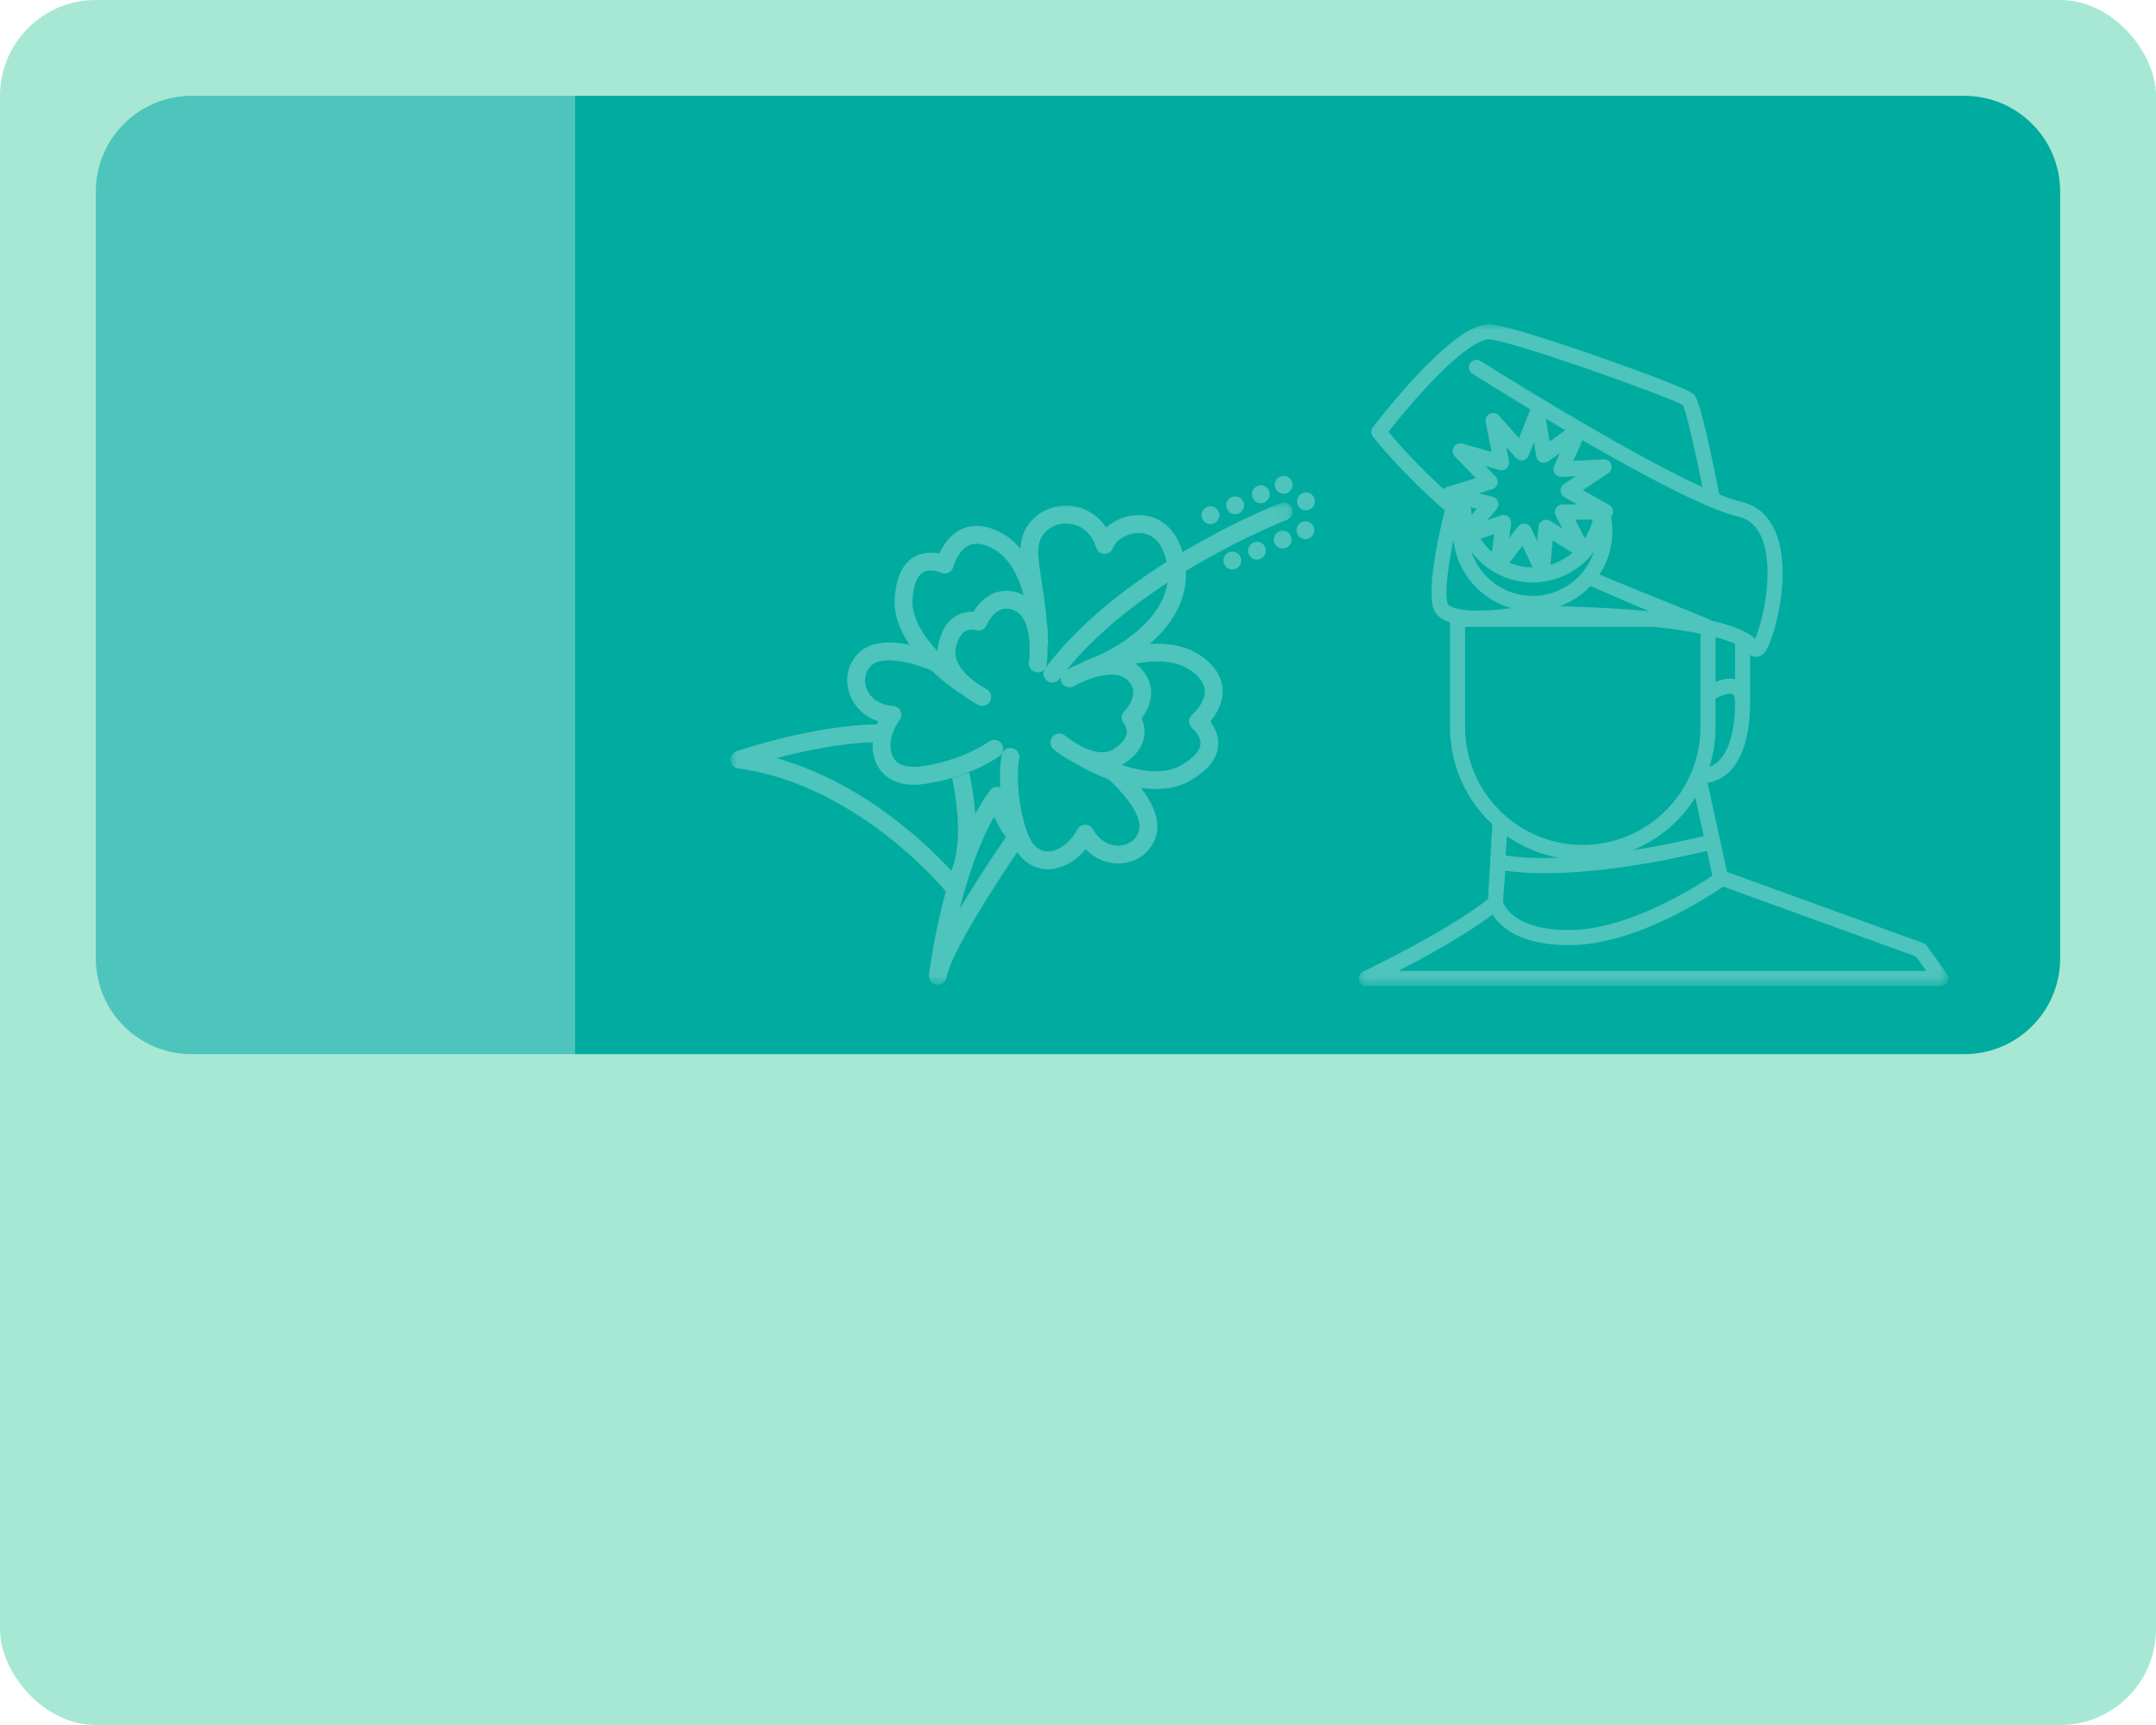<?xml version="1.0" encoding="UTF-8"?>
<svg width="180px" height="144px" viewBox="0 0 180 144" version="1.1" xmlns="http://www.w3.org/2000/svg" xmlns:xlink="http://www.w3.org/1999/xlink">
    <!-- Generator: Sketch 52.6 (67491) - http://www.bohemiancoding.com/sketch -->
    <title>IM_transfer_right@2x</title>
    <desc>Created with Sketch.</desc>
    <defs>
        <polygon id="path-1" points="0 0.002 46.933 0.002 46.933 40.265 0 40.265"></polygon>
        <polygon id="path-3" points="0.023 0 49.275 0 49.275 55.247 0.023 55.247"></polygon>
    </defs>
    <g id="钱包IM&amp;转账" stroke="none" stroke-width="1" fill="none" fill-rule="evenodd">
        <g id="聊天-new转账" transform="translate(-131, -129)">
            <g id="转账1" transform="translate(131, 129)">
                <g id="分组-2">
                    <g id="IM_transfer_right">
                        <rect id="矩形" fill="#A6E8D4" fill-rule="nonzero" x="0" y="0" width="180" height="144" rx="8"></rect>
                        <path d="M16,8 L48,8 L48,88 L16,88 C11.582,88 8,84.418 8,80 L8,16 C8,11.582 11.582,8 16,8 Z" id="矩形" fill="#4DC4BC" fill-rule="nonzero"></path>
                        <path d="M48,8 L164,8 C168.418,8 172,11.582 172,16 L172,80 C172,84.418 168.418,88 164,88 L48,88 L48,8 Z" id="矩形-copy" fill="#00AB9F" fill-rule="nonzero"></path>
                        <g id="bg1" transform="translate(61, 27)">
                            <g id="分组" transform="translate(0, 14.947)">
                                <mask id="mask-2" fill="white">
                                    <use xlink:href="#path-1"></use>
                                </mask>
                                <g id="Clip-2"></g>
                                <path d="M38.274,18.285 C38.276,18.508 38.379,18.719 38.553,18.858 C38.56,18.864 39.274,19.472 39.215,20.181 C39.165,20.767 38.591,21.383 37.553,21.962 C36.15,22.745 34.253,22.442 32.661,21.916 C32.716,21.884 32.772,21.851 32.827,21.815 C33.835,21.154 34.409,20.372 34.534,19.493 C34.619,18.896 34.476,18.389 34.31,18.03 C34.656,17.571 35.097,16.809 35.107,15.901 C35.116,15.127 34.797,14.393 34.186,13.779 C34.061,13.654 33.93,13.544 33.793,13.449 C35.375,13.153 37.136,13.138 38.4,14.02 C39.156,14.549 39.555,15.115 39.583,15.702 C39.634,16.758 38.548,17.698 38.54,17.706 C38.369,17.849 38.271,18.062 38.274,18.285 M34.11,27.31 C33.971,27.997 33.418,28.498 32.665,28.618 C31.716,28.769 30.813,28.268 30.252,27.276 C30.118,27.039 29.865,26.894 29.593,26.898 C29.32,26.901 29.072,27.053 28.944,27.294 C28.328,28.453 27.261,29.204 26.348,29.121 C25.415,29.036 24.923,28.083 24.674,27.298 C23.617,23.958 24.085,21.4 24.09,21.377 C24.169,20.972 23.906,20.581 23.501,20.501 C23.097,20.422 22.705,20.685 22.625,21.09 C22.612,21.16 22.419,22.181 22.512,23.779 C22.488,23.77 22.464,23.761 22.438,23.755 C22.145,23.681 21.836,23.792 21.657,24.035 C21.228,24.614 20.819,25.268 20.429,25.994 C20.357,25.024 20.207,23.924 19.948,22.676 C19.939,22.628 19.927,22.582 19.916,22.535 C19.49,22.704 19.015,22.869 18.495,23.02 C19.392,27.387 18.864,29.688 18.42,30.728 C17.597,29.834 16.062,28.28 13.957,26.642 C10.13,23.662 6.619,22.123 3.822,21.341 C4.844,21.073 6.07,20.783 7.372,20.543 C9.035,20.236 10.538,20.061 11.864,20.016 C11.812,20.765 11.956,21.479 12.309,22.069 C12.536,22.448 12.959,22.954 13.705,23.269 C14.3,23.521 15.1,23.651 16.168,23.499 C20.038,22.947 22.358,21.228 22.455,21.155 C22.784,20.907 22.85,20.441 22.603,20.112 C22.357,19.782 21.889,19.715 21.559,19.961 C21.538,19.977 19.425,21.526 15.958,22.021 C15.143,22.137 14.071,22.107 13.59,21.303 C13.119,20.516 13.333,19.229 14.111,18.172 C14.272,17.952 14.301,17.662 14.186,17.415 C14.072,17.168 13.831,17.004 13.559,16.985 C12.423,16.909 11.58,16.314 11.305,15.392 C11.087,14.662 11.298,13.946 11.857,13.524 C12.974,12.679 15.729,13.577 16.772,14.024 C17.95,15.149 19.038,15.859 19.139,15.924 C19.176,15.948 19.214,15.968 19.253,15.984 C19.269,15.991 19.285,15.997 19.301,16.002 C19.99,16.551 20.602,16.866 20.665,16.898 C20.68,16.906 20.696,16.913 20.711,16.919 C21.07,17.071 21.489,16.921 21.667,16.568 C21.853,16.201 21.706,15.752 21.338,15.566 C21.309,15.551 18.426,14.038 18.79,12.203 C18.89,11.698 19.108,11.036 19.575,10.756 C19.967,10.521 20.412,10.633 20.462,10.646 C20.837,10.78 21.233,10.586 21.385,10.218 C21.494,9.952 21.913,9.209 22.532,8.953 C22.877,8.811 23.254,8.831 23.685,9.012 C23.686,9.012 23.687,9.013 23.687,9.013 C25.093,9.607 25.039,12.331 24.9,13.33 C24.842,13.738 25.126,14.115 25.534,14.173 C25.811,14.212 26.073,14.094 26.231,13.887 C26.024,14.213 26.099,14.649 26.414,14.884 C26.463,14.921 26.516,14.951 26.57,14.974 C26.879,15.105 27.248,15.014 27.458,14.734 C27.489,14.692 27.522,14.651 27.553,14.609 C27.539,14.76 27.568,14.915 27.65,15.056 C27.857,15.413 28.313,15.534 28.67,15.327 C29.484,14.854 32.05,13.75 33.127,14.832 C33.457,15.163 33.617,15.506 33.615,15.878 C33.61,16.548 33.078,17.216 32.876,17.414 C32.587,17.692 32.556,18.134 32.823,18.433 C32.854,18.474 33.125,18.844 33.054,19.297 C32.97,19.835 32.438,20.284 32.008,20.567 C30.452,21.587 27.958,19.489 27.934,19.468 C27.624,19.197 27.153,19.229 26.881,19.539 C26.61,19.849 26.642,20.321 26.952,20.592 C27.015,20.646 27.732,21.263 28.734,21.749 C28.752,21.763 28.77,21.776 28.79,21.788 C28.877,21.841 29.697,22.338 30.881,22.839 C31.086,22.926 31.303,23.012 31.528,23.097 C32.382,23.842 34.388,25.932 34.11,27.31 M19.13,33.92 C19.756,31.41 20.686,28.515 22.008,26.227 C22.228,26.753 22.541,27.349 22.981,27.927 C22.246,28.997 20.583,31.464 19.13,33.92 M15.184,8.103 C15.255,6.921 15.559,6.138 16.063,5.837 C16.684,5.465 17.543,5.855 17.547,5.857 C17.749,5.953 17.981,5.952 18.183,5.859 C18.385,5.766 18.535,5.586 18.592,5.371 C18.595,5.357 18.972,3.971 19.946,3.56 C20.487,3.331 21.169,3.445 21.974,3.897 C23.293,4.64 24.041,6.198 24.463,7.73 C24.4,7.697 24.336,7.667 24.269,7.638 C24.268,7.638 24.266,7.637 24.264,7.636 C23.466,7.3 22.666,7.28 21.951,7.579 C21.114,7.929 20.573,8.624 20.277,9.117 C19.883,9.098 19.359,9.155 18.838,9.458 C18.069,9.905 17.561,10.73 17.326,11.913 C17.293,12.079 17.275,12.242 17.268,12.402 C16.104,11.159 15.092,9.609 15.184,8.103 M26.236,2.516 C26.811,1.887 27.701,1.618 28.558,1.815 C29.491,2.029 30.201,2.737 30.505,3.757 C30.597,4.067 30.879,4.283 31.203,4.29 C31.527,4.298 31.818,4.095 31.925,3.789 C32.151,3.139 33.189,2.469 34.239,2.546 C35.318,2.624 36.082,3.48 36.401,4.959 C33.006,7.109 29.045,10.128 26.273,13.828 C26.326,13.742 26.363,13.645 26.378,13.539 C26.388,13.47 26.472,12.844 26.451,12.015 C26.486,11.929 26.507,11.836 26.507,11.737 C26.508,11.645 26.509,10.883 26.382,9.822 C26.261,8.517 26.09,7.412 25.952,6.519 C25.604,4.274 25.492,3.33 26.236,2.516 M36.471,6.689 C35.947,10.338 31.274,12.523 30.747,12.759 C29.959,13.048 29.44,13.299 29.369,13.333 C29.317,13.359 29.269,13.391 29.225,13.427 C28.695,13.631 28.28,13.841 28.069,13.954 C30.463,11.024 33.617,8.561 36.471,6.689 M41.074,15.64 C41.026,14.564 40.414,13.607 39.255,12.797 C38.014,11.93 36.48,11.713 34.992,11.804 C37.086,9.988 38.115,7.902 38.004,5.719 C38.443,5.452 38.869,5.201 39.276,4.966 C43.215,2.703 46.423,1.457 46.455,1.444 C46.84,1.296 47.031,0.864 46.883,0.48 C46.735,0.095 46.303,-0.096 45.919,0.052 C45.784,0.103 42.589,1.343 38.555,3.659 C38.288,3.813 38.014,3.974 37.733,4.141 C36.976,1.542 35.145,1.116 34.348,1.057 C33.255,0.977 32.127,1.397 31.356,2.086 C30.775,1.211 29.91,0.594 28.892,0.36 C27.511,0.043 26.072,0.484 25.135,1.509 C24.486,2.22 24.236,2.974 24.195,3.857 C23.778,3.357 23.286,2.923 22.705,2.596 C21.473,1.903 20.346,1.766 19.354,2.19 C18.319,2.632 17.723,3.589 17.417,4.263 C16.847,4.146 16.048,4.114 15.311,4.547 C14.343,5.118 13.799,6.283 13.694,8.013 C13.61,9.404 14.155,10.726 14.93,11.877 C13.589,11.595 12.018,11.53 10.957,12.333 C9.904,13.129 9.48,14.497 9.875,15.819 C10.161,16.776 10.944,17.816 12.329,18.263 C12.29,18.348 12.253,18.434 12.218,18.519 C6.944,18.597 0.859,20.638 0.506,20.759 C0.178,20.87 -0.03,21.193 0.004,21.538 C0.038,21.883 0.305,22.16 0.649,22.205 C5.79,22.882 10.209,25.62 13.011,27.796 C16.075,30.177 17.931,32.428 17.949,32.45 C17.953,32.456 17.959,32.46 17.964,32.466 C17.851,32.88 17.74,33.304 17.634,33.739 C16.865,36.868 16.569,39.328 16.557,39.431 C16.509,39.835 16.793,40.203 17.196,40.258 C17.212,40.26 17.228,40.262 17.244,40.263 C17.628,40.291 17.975,40.02 18.035,39.634 C18.329,37.744 21.962,32.085 23.929,29.186 C24.371,29.833 24.883,30.193 25.349,30.39 C25.671,30.526 25.972,30.585 26.213,30.607 C27.425,30.717 28.706,30.07 29.634,28.939 C30.636,29.993 31.914,30.249 32.9,30.092 C34.263,29.874 35.312,28.898 35.573,27.605 C35.836,26.301 35.097,24.914 34.26,23.827 C35.634,24.026 37.062,23.945 38.279,23.266 C39.792,22.422 40.607,21.426 40.701,20.306 C40.773,19.454 40.397,18.748 40.045,18.286 C40.52,17.718 41.124,16.765 41.074,15.64" id="Fill-1" fill="#4DC4BC" mask="url(#mask-2)"></path>
                            </g>
                            <path d="M47.742,15.539 C47.923,15.615 48.131,15.617 48.312,15.543 C48.495,15.469 48.643,15.324 48.719,15.143 C48.796,14.961 48.797,14.754 48.723,14.571 C48.65,14.389 48.504,14.241 48.323,14.165 C48.141,14.088 47.934,14.086 47.752,14.16 C47.569,14.234 47.422,14.38 47.345,14.562 C47.268,14.743 47.267,14.95 47.341,15.133 C47.415,15.315 47.56,15.462 47.742,15.539" id="Fill-3" fill="#4DC4BC"></path>
                            <path d="M48.677,16.976 C48.603,16.794 48.457,16.646 48.276,16.569 C48.094,16.492 47.887,16.491 47.704,16.565 C47.522,16.639 47.375,16.785 47.298,16.966 C47.222,17.147 47.22,17.355 47.293,17.537 C47.368,17.719 47.513,17.867 47.695,17.944 C47.876,18.02 48.084,18.022 48.266,17.948 C48.448,17.874 48.596,17.728 48.673,17.547 C48.749,17.366 48.751,17.158 48.677,16.976" id="Fill-5" fill="#4DC4BC"></path>
                            <path d="M46.38,17.357 C46.199,17.28 45.991,17.279 45.809,17.353 C45.627,17.427 45.479,17.572 45.402,17.754 C45.326,17.934 45.324,18.143 45.398,18.325 C45.472,18.507 45.618,18.655 45.799,18.731 C45.979,18.808 46.188,18.809 46.37,18.736 C46.552,18.661 46.7,18.516 46.777,18.335 C46.853,18.154 46.855,17.946 46.781,17.764 C46.707,17.582 46.561,17.433 46.38,17.357" id="Fill-7" fill="#4DC4BC"></path>
                            <path d="M44.232,18.281 C44.051,18.204 43.843,18.202 43.661,18.276 C43.479,18.35 43.331,18.496 43.255,18.677 C43.178,18.858 43.176,19.066 43.25,19.248 C43.324,19.43 43.47,19.578 43.651,19.655 C43.832,19.732 44.04,19.733 44.222,19.659 C44.404,19.585 44.553,19.439 44.629,19.258 C44.706,19.078 44.707,18.869 44.633,18.687 C44.559,18.505 44.413,18.357 44.232,18.281" id="Fill-9" fill="#4DC4BC"></path>
                            <path d="M45.875,14.157 C46.055,14.234 46.264,14.235 46.446,14.161 C46.627,14.087 46.776,13.941 46.852,13.76 C46.929,13.58 46.93,13.371 46.856,13.189 C46.783,13.007 46.636,12.859 46.456,12.783 C46.275,12.706 46.067,12.705 45.885,12.778 C45.703,12.852 45.554,12.999 45.478,13.179 C45.402,13.36 45.4,13.568 45.474,13.75 C45.548,13.932 45.694,14.081 45.875,14.157" id="Fill-11" fill="#4DC4BC"></path>
                            <path d="M43.979,14.945 C44.16,15.022 44.368,15.023 44.55,14.949 C44.732,14.876 44.88,14.729 44.957,14.548 C45.033,14.367 45.035,14.159 44.961,13.977 C44.887,13.795 44.741,13.647 44.56,13.571 C44.379,13.494 44.171,13.493 43.989,13.566 C43.807,13.64 43.659,13.786 43.582,13.967 C43.506,14.148 43.504,14.356 43.578,14.538 C43.652,14.72 43.798,14.869 43.979,14.945" id="Fill-13" fill="#4DC4BC"></path>
                            <path d="M41.831,15.869 C42.012,15.945 42.22,15.946 42.402,15.873 C42.584,15.799 42.733,15.653 42.809,15.472 C42.885,15.291 42.887,15.083 42.813,14.901 C42.739,14.718 42.593,14.57 42.412,14.494 C42.232,14.418 42.023,14.416 41.841,14.49 C41.659,14.564 41.511,14.709 41.434,14.891 C41.358,15.071 41.357,15.28 41.43,15.462 C41.504,15.644 41.65,15.792 41.831,15.869" id="Fill-15" fill="#4DC4BC"></path>
                            <path d="M42.172,19.107 C41.991,19.03 41.783,19.028 41.601,19.103 C41.419,19.176 41.271,19.322 41.194,19.503 C41.118,19.684 41.116,19.892 41.19,20.074 C41.264,20.256 41.41,20.405 41.591,20.481 C41.772,20.558 41.98,20.559 42.162,20.485 C42.344,20.412 42.492,20.265 42.569,20.085 C42.645,19.903 42.647,19.695 42.573,19.513 C42.499,19.331 42.353,19.183 42.172,19.107" id="Fill-17" fill="#4DC4BC"></path>
                            <path d="M39.771,16.695 C39.952,16.771 40.16,16.773 40.342,16.699 C40.524,16.625 40.672,16.479 40.749,16.298 C40.825,16.117 40.827,15.909 40.753,15.726 C40.679,15.544 40.533,15.397 40.352,15.32 C40.171,15.244 39.963,15.242 39.781,15.315 C39.599,15.39 39.451,15.535 39.374,15.717 C39.298,15.898 39.296,16.106 39.37,16.288 C39.444,16.47 39.59,16.618 39.771,16.695" id="Fill-19" fill="#4DC4BC"></path>
                            <g id="分组" transform="translate(52.409, 0.063)">
                                <mask id="mask-4" fill="white">
                                    <use xlink:href="#path-3"></use>
                                </mask>
                                <g id="Clip-22"></g>
                                <path d="M3.339,53.986 C5.576,52.834 8.889,51.022 11.199,49.289 C11.834,50.296 13.466,51.833 17.516,51.833 C17.639,51.833 17.765,51.832 17.892,51.829 C20.386,51.772 23.286,50.914 26.512,49.279 C28.513,48.264 29.992,47.273 30.454,46.951 L46.538,52.777 L47.411,53.986 L3.339,53.986 Z M8.91,33.647 L8.911,33.634 C8.911,33.618 8.912,33.601 8.912,33.584 C8.912,33.567 8.911,33.551 8.91,33.534 L8.91,25.27 L24.663,25.27 C26.148,25.425 27.442,25.613 28.539,25.834 L28.554,25.842 L28.554,33.534 C28.553,33.551 28.553,33.567 28.553,33.584 C28.553,33.601 28.553,33.617 28.554,33.634 L28.554,33.645 C28.554,39.061 24.148,43.468 18.732,43.468 C16.292,43.468 14.056,42.572 12.337,41.094 C12.284,41.023 12.217,40.964 12.139,40.92 C10.157,39.122 8.91,36.527 8.91,33.647 Z M7.443,23.293 C7.21,22.419 7.468,20.476 7.806,18.69 L7.806,18.69 L7.931,17.983 C8.217,20.726 10.175,22.978 12.765,23.7 C12.165,23.78 11.421,23.86 10.671,23.894 C8.278,24.003 7.516,23.568 7.443,23.293 Z M2.51,8.985 C3.075,8.266 4.365,6.663 5.831,5.102 C6.97,3.887 7.987,2.939 8.853,2.285 C10.136,1.314 10.76,1.231 11.017,1.268 C13.604,1.638 25.825,6.033 27.083,6.747 C27.384,7.357 28.104,10.482 28.732,13.605 C22.02,10.536 10.335,3.158 10.195,3.069 C9.9,2.883 9.511,2.97 9.324,3.265 C9.138,3.559 9.226,3.949 9.52,4.135 C9.749,4.279 11.683,5.501 14.358,7.115 C14.35,7.131 14.342,7.148 14.335,7.165 L13.41,9.515 L11.735,7.624 C11.543,7.407 11.229,7.346 10.969,7.475 C10.709,7.604 10.567,7.891 10.624,8.176 L11.116,10.653 L8.685,9.968 C8.406,9.889 8.108,10.008 7.959,10.257 C7.81,10.506 7.847,10.824 8.048,11.033 L9.802,12.851 L7.386,13.589 C7.276,13.623 7.181,13.684 7.106,13.763 C4.737,11.588 3.143,9.748 2.51,8.985 Z M19.382,21.857 C21.001,22.555 23.099,23.486 24.283,23.963 C22.29,23.771 19.846,23.62 16.84,23.536 C17.814,23.178 18.682,22.597 19.382,21.857 Z M14.549,21.56 C16.619,21.56 18.481,20.564 19.658,19.015 C18.937,21.145 16.919,22.681 14.549,22.681 C12.179,22.681 10.161,21.145 9.44,19.015 C10.617,20.564 12.479,21.56 14.549,21.56 Z M11.337,17.519 L11.141,19.002 C10.783,18.686 10.469,18.32 10.209,17.916 L11.337,17.519 Z M9.456,15.916 C9.436,15.781 9.419,15.645 9.41,15.507 C9.404,15.428 9.384,15.353 9.352,15.284 L9.884,15.41 L9.456,15.916 Z M14.542,20.299 C13.859,20.298 13.205,20.161 12.605,19.915 L13.7,18.507 L14.542,20.299 Z M17.858,19.088 C17.33,19.532 16.714,19.872 16.041,20.077 L16.221,18.061 L17.858,19.088 Z M18.914,17.877 L18.102,16.323 L19.568,16.307 C19.437,16.872 19.213,17.4 18.914,17.877 Z M15.661,7.897 C16.18,8.206 16.718,8.526 17.27,8.85 L15.955,9.798 L15.661,7.897 Z M11.454,12.713 L10.621,11.849 L11.776,12.174 C11.992,12.235 12.223,12.179 12.387,12.028 C12.551,11.876 12.625,11.65 12.581,11.43 L12.347,10.253 L13.143,11.151 C13.292,11.319 13.516,11.397 13.736,11.358 C13.956,11.319 14.14,11.169 14.222,10.961 L14.662,9.843 L14.846,11.03 C14.88,11.251 15.027,11.438 15.233,11.524 C15.439,11.611 15.675,11.584 15.857,11.453 L16.831,10.751 L16.344,11.849 C16.253,12.053 16.275,12.29 16.402,12.474 C16.529,12.658 16.743,12.762 16.966,12.751 L18.165,12.687 L17.162,13.347 C16.975,13.47 16.866,13.681 16.873,13.904 C16.88,14.128 17.003,14.331 17.197,14.442 L18.24,15.036 L17.039,15.049 C16.816,15.053 16.61,15.17 16.495,15.362 C16.38,15.554 16.374,15.792 16.477,15.99 L17.034,17.054 L16.016,16.416 C15.827,16.297 15.59,16.285 15.389,16.385 C15.189,16.484 15.055,16.68 15.035,16.903 L14.928,18.099 L14.417,17.012 C14.322,16.81 14.128,16.671 13.906,16.647 C13.876,16.643 13.846,16.642 13.816,16.643 C13.626,16.649 13.446,16.739 13.328,16.891 L12.591,17.839 L12.749,16.649 C12.778,16.427 12.69,16.206 12.517,16.065 C12.343,15.924 12.109,15.884 11.898,15.958 L10.766,16.358 L11.542,15.442 C11.687,15.271 11.732,15.038 11.662,14.825 C11.592,14.613 11.417,14.452 11.2,14.401 L10.031,14.124 L11.18,13.773 C11.393,13.708 11.558,13.536 11.614,13.32 C11.67,13.104 11.609,12.874 11.454,12.713 Z M31.673,16.05 C32.729,16.294 33.433,17.014 33.825,18.253 C34.377,19.999 34.119,22.216 33.916,23.383 C33.688,24.693 33.355,25.73 33.12,26.263 C32.665,25.853 31.777,25.272 29.491,24.746 C29.483,24.741 29.475,24.736 29.467,24.732 C29.004,24.501 27.785,24.011 26.099,23.334 C24.445,22.67 22.337,21.823 20.137,20.896 C20.811,19.856 21.203,18.617 21.203,17.289 C21.203,16.884 21.166,16.481 21.094,16.086 C21.163,16.01 21.215,15.918 21.242,15.814 C21.315,15.533 21.191,15.238 20.938,15.094 L18.744,13.844 L20.853,12.455 C21.096,12.296 21.201,11.993 21.11,11.718 C21.02,11.442 20.755,11.261 20.466,11.277 L17.944,11.411 L18.708,9.688 C23.565,12.5 29.049,15.444 31.673,16.05 Z M31.447,29.635 C30.905,29.513 30.308,29.659 29.816,29.857 L29.816,26.128 C30.545,26.322 31.067,26.514 31.447,26.69 L31.447,29.635 Z M30.062,36.489 C29.838,36.701 29.59,36.853 29.314,36.948 C29.64,35.904 29.816,34.795 29.816,33.645 C29.816,33.633 29.816,33.62 29.815,33.608 C29.816,33.598 29.816,33.589 29.816,33.58 L29.816,31.252 C30.355,30.959 30.996,30.757 31.244,30.891 C31.371,30.96 31.447,31.227 31.447,31.608 C31.447,34.83 30.478,36.095 30.062,36.489 Z M22.913,43.91 C25.076,43.025 26.9,41.476 28.128,39.517 L28.832,42.734 C27.816,42.98 25.579,43.49 22.913,43.91 Z M12.295,44.348 L12.389,42.729 C13.664,43.622 15.135,44.254 16.724,44.546 C15.163,44.601 13.645,44.554 12.295,44.348 Z M29.555,46.037 C28.199,46.951 22.686,50.458 17.863,50.568 C15.143,50.629 13.701,49.956 12.97,49.381 C12.358,48.899 12.138,48.417 12.073,48.236 L12.274,45.621 C18.188,46.463 26.701,44.555 29.103,43.968 L29.555,46.037 Z M49.156,54.248 L47.446,51.881 C47.372,51.778 47.269,51.7 47.15,51.657 L30.779,45.727 L29.149,38.282 C29.827,38.178 30.423,37.884 30.929,37.405 C32.477,35.94 32.708,33.144 32.708,31.608 L32.708,27.608 C32.836,27.699 32.999,27.773 33.207,27.773 C33.257,27.773 33.31,27.768 33.365,27.759 C33.792,27.688 34.035,27.283 34.234,26.855 C34.409,26.479 34.588,25.977 34.751,25.402 C34.973,24.618 35.355,23.028 35.412,21.191 C35.522,17.623 34.295,15.36 31.957,14.821 C31.458,14.706 30.842,14.496 30.137,14.213 C30.012,13.578 29.71,12.068 29.374,10.534 C28.447,6.311 28.17,6.034 27.988,5.851 C27.867,5.731 27.701,5.565 25.368,4.66 C23.993,4.126 22.218,3.475 20.371,2.826 C18.686,2.234 13.044,0.283 11.196,0.019 C10.382,-0.096 9.367,0.315 8.092,1.279 C7.17,1.976 6.099,2.972 4.911,4.239 C2.906,6.375 1.22,8.589 1.203,8.611 C1.031,8.838 1.032,9.153 1.206,9.378 C1.297,9.496 3.425,12.231 7.206,15.548 C6.875,16.858 5.719,21.724 6.224,23.618 C6.383,24.217 6.855,24.64 7.649,24.892 L7.649,33.58 C7.649,33.589 7.649,33.598 7.65,33.608 C7.649,33.62 7.649,33.633 7.649,33.645 C7.649,36.842 9.01,39.726 11.182,41.751 L10.822,47.989 C7.3,50.763 0.454,54.013 0.384,54.047 C0.117,54.173 -0.026,54.467 0.038,54.755 C0.103,55.043 0.359,55.247 0.654,55.247 L48.644,55.247 C48.881,55.247 49.098,55.115 49.206,54.904 C49.314,54.693 49.294,54.439 49.156,54.248 Z" id="Fill-21" fill="#4DC4BC" mask="url(#mask-4)"></path>
                            </g>
                        </g>
                    </g>
                </g>
            </g>
        </g>
    </g>
</svg>
